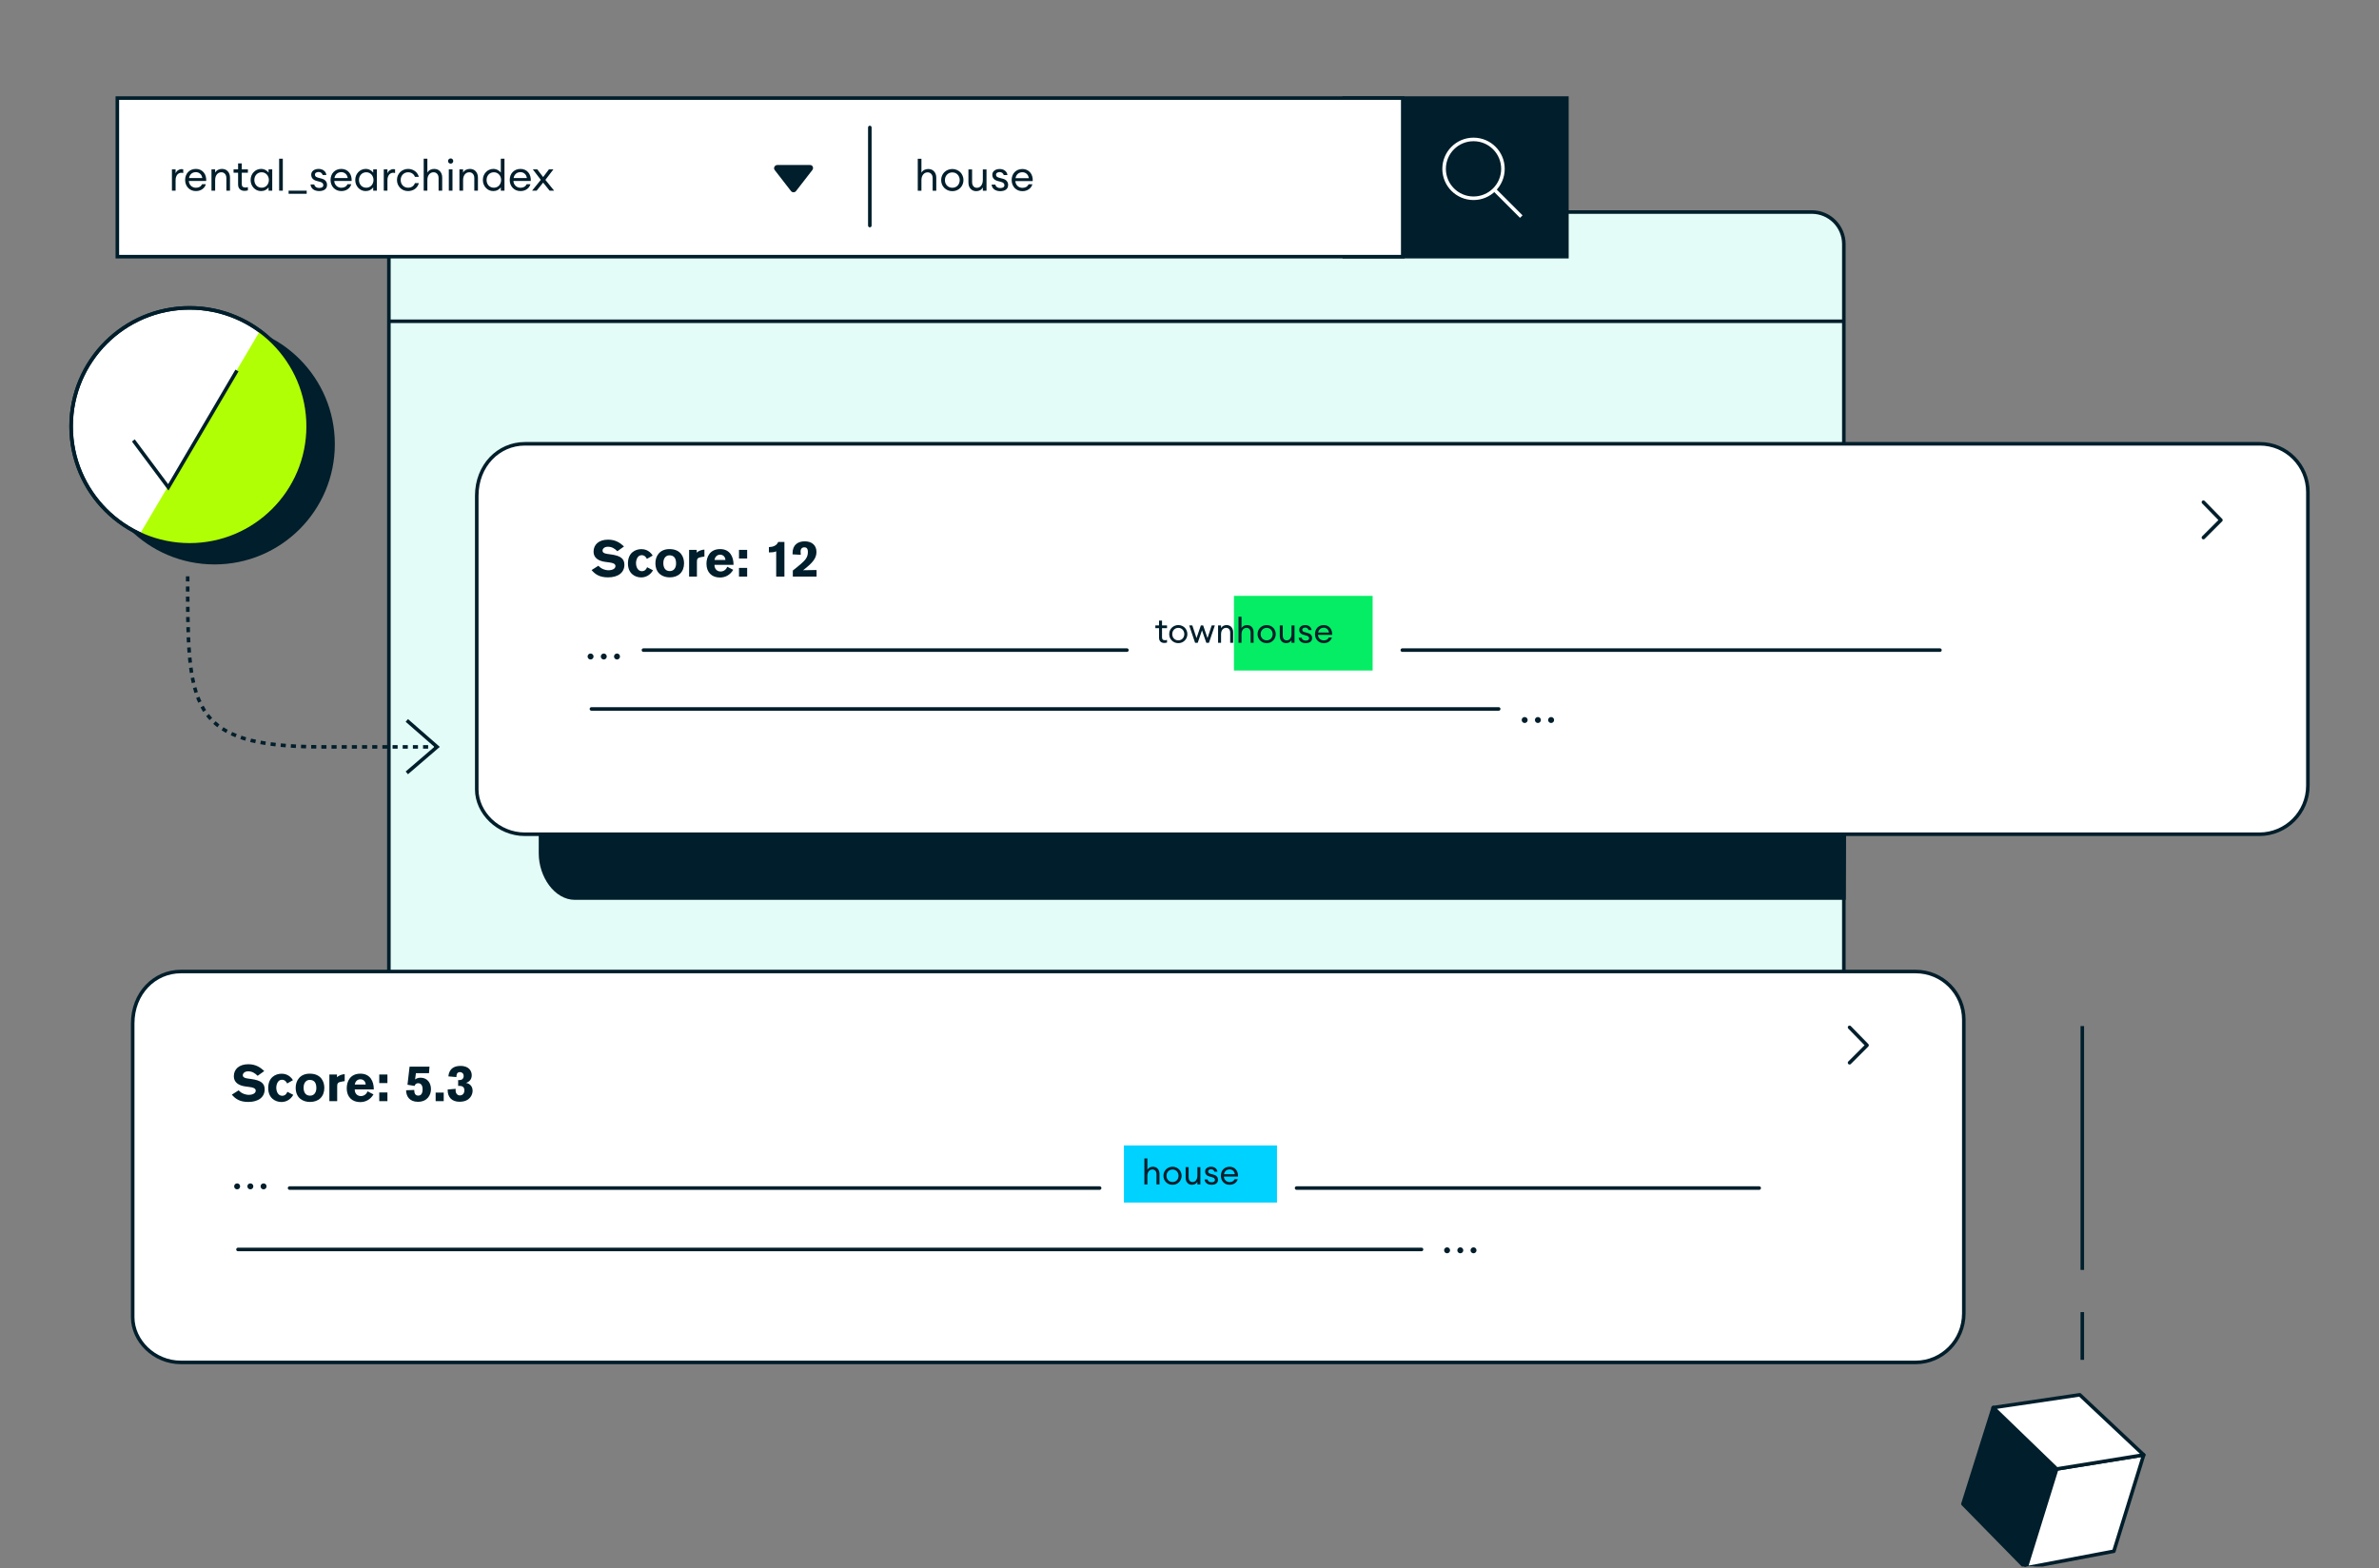 <svg width="669" height="441" viewBox="0 0 669 441" fill="none" xmlns="http://www.w3.org/2000/svg">
<rect x="0" y="0" width="669" height="441" fill="#808080" stroke="none"/>
<g clip-path="url(#clip0)">
<path d="M518.508 68.587V327.067C518.509 328.247 518.277 329.415 517.824 330.505C517.372 331.595 516.708 332.584 515.872 333.416C515.035 334.248 514.042 334.906 512.95 335.353C511.857 335.799 510.688 336.025 509.508 336.017H118.308C115.938 336.004 113.669 335.056 111.994 333.381C110.318 331.705 109.371 329.436 109.358 327.067V68.587C109.371 66.217 110.318 63.948 111.994 62.273C113.669 60.597 115.938 59.65 118.308 59.637H509.558C511.927 59.65 514.196 60.597 515.872 62.273C517.547 63.948 518.495 66.217 518.508 68.587Z" fill="#E3FCF7" stroke="#001E2B" stroke-miterlimit="10"/>
<path d="M518.749 90.357H109.229" stroke="#001E2B" stroke-miterlimit="10"/>
<path d="M538.697 383.183H50.861C43.308 383.183 37.314 377.068 37.314 370.474V287.869C37.314 279.357 43.428 273.243 50.861 273.243H538.697C546.25 273.243 552.245 279.357 552.245 286.79V369.395C552.245 377.068 546.13 383.183 538.697 383.183Z" fill="white" stroke="#001E2B" stroke-miterlimit="10"/>
<path d="M359.1 322.159H316.059V338.224H359.1V322.159Z" fill="#00D2FF"/>
<path d="M321.813 333.13V325.807H322.653V329C322.822 328.707 323.044 328.492 323.317 328.355C323.59 328.218 323.887 328.15 324.206 328.15C324.479 328.15 324.73 328.196 324.957 328.287C325.185 328.378 325.377 328.511 325.534 328.687C325.696 328.856 325.823 329.065 325.914 329.312C326.006 329.553 326.051 329.823 326.051 330.122V333.13H325.221V330.249C325.221 329.839 325.114 329.517 324.899 329.283C324.691 329.042 324.414 328.921 324.069 328.921C323.874 328.921 323.688 328.961 323.512 329.039C323.343 329.117 323.193 329.234 323.063 329.39C322.94 329.54 322.839 329.725 322.761 329.947C322.689 330.168 322.653 330.422 322.653 330.708V333.13H321.813ZM329.731 333.228C329.36 333.228 329.018 333.162 328.706 333.032C328.393 332.896 328.123 332.713 327.895 332.485C327.667 332.258 327.488 331.991 327.358 331.685C327.235 331.372 327.173 331.04 327.173 330.689C327.173 330.337 327.235 330.009 327.358 329.703C327.488 329.39 327.667 329.12 327.895 328.892C328.123 328.664 328.393 328.485 328.706 328.355C329.018 328.218 329.36 328.15 329.731 328.15C330.095 328.15 330.434 328.218 330.746 328.355C331.059 328.485 331.329 328.664 331.557 328.892C331.785 329.12 331.96 329.39 332.084 329.703C332.214 330.009 332.279 330.337 332.279 330.689C332.279 331.04 332.214 331.372 332.084 331.685C331.96 331.991 331.785 332.258 331.557 332.485C331.329 332.713 331.059 332.896 330.746 333.032C330.434 333.162 330.095 333.228 329.731 333.228ZM329.731 332.446C329.985 332.446 330.216 332.401 330.424 332.31C330.632 332.219 330.808 332.095 330.951 331.939C331.101 331.776 331.215 331.59 331.293 331.382C331.378 331.167 331.42 330.936 331.42 330.689C331.42 330.448 331.378 330.22 331.293 330.005C331.215 329.79 331.101 329.605 330.951 329.449C330.808 329.286 330.632 329.159 330.424 329.068C330.216 328.977 329.985 328.931 329.731 328.931C329.477 328.931 329.246 328.977 329.038 329.068C328.829 329.159 328.65 329.286 328.501 329.449C328.351 329.605 328.234 329.79 328.149 330.005C328.071 330.22 328.032 330.448 328.032 330.689C328.032 330.936 328.071 331.167 328.149 331.382C328.234 331.59 328.351 331.776 328.501 331.939C328.65 332.095 328.829 332.219 329.038 332.31C329.246 332.401 329.477 332.446 329.731 332.446ZM335.213 333.228C334.946 333.228 334.702 333.182 334.481 333.091C334.259 332.993 334.071 332.86 333.914 332.69C333.758 332.521 333.634 332.316 333.543 332.075C333.459 331.828 333.416 331.551 333.416 331.245V328.248H334.256V331.118C334.256 331.529 334.354 331.854 334.549 332.095C334.751 332.336 335.021 332.456 335.36 332.456C335.548 332.456 335.724 332.417 335.887 332.339C336.056 332.254 336.199 332.137 336.316 331.987C336.44 331.831 336.538 331.642 336.609 331.421C336.681 331.2 336.717 330.949 336.717 330.669V328.248H337.556V333.13H336.717V332.378C336.554 332.664 336.339 332.879 336.072 333.022C335.812 333.159 335.525 333.228 335.213 333.228ZM340.711 333.228C340.451 333.228 340.204 333.195 339.969 333.13C339.735 333.065 339.53 332.97 339.354 332.847C339.178 332.717 339.035 332.557 338.924 332.368C338.814 332.179 338.749 331.961 338.729 331.714H339.588C339.614 331.864 339.663 331.991 339.735 332.095C339.813 332.193 339.904 332.274 340.008 332.339C340.112 332.404 340.223 332.45 340.34 332.476C340.464 332.502 340.591 332.515 340.721 332.515C340.988 332.515 341.209 332.463 341.385 332.359C341.567 332.248 341.658 332.085 341.658 331.87C341.658 331.675 341.597 331.516 341.473 331.392C341.349 331.268 341.141 331.167 340.848 331.089L340.145 330.904C339.722 330.793 339.406 330.614 339.198 330.367C338.99 330.119 338.885 329.82 338.885 329.468C338.885 329.266 338.928 329.084 339.012 328.921C339.097 328.759 339.214 328.622 339.364 328.511C339.514 328.394 339.689 328.306 339.891 328.248C340.099 328.183 340.327 328.15 340.575 328.15C340.835 328.15 341.069 328.186 341.278 328.257C341.486 328.329 341.665 328.43 341.815 328.56C341.971 328.684 342.095 328.83 342.186 329C342.277 329.169 342.332 329.351 342.352 329.546H341.512C341.447 329.332 341.33 329.162 341.16 329.039C340.998 328.915 340.802 328.853 340.575 328.853C340.34 328.853 340.142 328.908 339.979 329.019C339.816 329.123 339.735 329.27 339.735 329.459C339.735 329.641 339.793 329.787 339.911 329.898C340.028 330.002 340.217 330.09 340.477 330.162L341.258 330.367C341.668 330.471 341.977 330.646 342.186 330.894C342.401 331.135 342.508 331.441 342.508 331.812C342.508 332.053 342.462 332.264 342.371 332.446C342.28 332.622 342.153 332.769 341.99 332.886C341.828 333.003 341.636 333.088 341.414 333.14C341.2 333.198 340.965 333.228 340.711 333.228ZM345.777 333.228C345.419 333.228 345.09 333.166 344.791 333.042C344.491 332.912 344.231 332.733 344.01 332.505C343.795 332.277 343.626 332.01 343.502 331.704C343.378 331.392 343.316 331.053 343.316 330.689C343.316 330.331 343.372 329.999 343.482 329.693C343.6 329.38 343.766 329.11 343.98 328.882C344.195 328.655 344.456 328.476 344.762 328.345C345.067 328.215 345.412 328.15 345.797 328.15C346.181 328.15 346.522 328.225 346.822 328.375C347.128 328.518 347.382 328.716 347.583 328.97C347.792 329.218 347.941 329.511 348.033 329.849C348.13 330.181 348.166 330.536 348.14 330.913H344.166C344.172 331.135 344.218 331.34 344.303 331.529C344.394 331.717 344.511 331.883 344.654 332.027C344.797 332.163 344.967 332.271 345.162 332.349C345.357 332.427 345.565 332.466 345.787 332.466C346.093 332.466 346.366 332.404 346.607 332.28C346.854 332.15 347.053 331.939 347.203 331.646H348.062C348.003 331.861 347.909 332.066 347.779 332.261C347.649 332.45 347.486 332.616 347.29 332.759C347.102 332.902 346.88 333.016 346.627 333.101C346.373 333.185 346.089 333.228 345.777 333.228ZM345.767 328.892C345.591 328.892 345.419 328.918 345.25 328.97C345.081 329.022 344.924 329.104 344.781 329.214C344.644 329.325 344.524 329.465 344.42 329.634C344.316 329.804 344.244 330.009 344.205 330.249H347.251C347.173 329.794 346.998 329.455 346.724 329.234C346.451 329.006 346.132 328.892 345.767 328.892Z" fill="#001E2B"/>
<path d="M81.432 334.148H309.225" stroke="#001E2B" stroke-miterlimit="10" stroke-linecap="round" stroke-linejoin="round"/>
<path d="M364.614 334.148H494.695" stroke="#001E2B" stroke-miterlimit="10" stroke-linecap="round" stroke-linejoin="round"/>
<path d="M66.926 351.412H399.743" stroke="#001E2B" stroke-miterlimit="10" stroke-linecap="round" stroke-linejoin="round"/>
<path d="M66.686 334.508C67.15 334.508 67.525 334.132 67.525 333.668C67.525 333.205 67.15 332.829 66.686 332.829C66.223 332.829 65.847 333.205 65.847 333.668C65.847 334.132 66.223 334.508 66.686 334.508Z" fill="#001E2B"/>
<path d="M70.403 334.507C70.866 334.507 71.242 334.132 71.242 333.668C71.242 333.205 70.866 332.829 70.403 332.829C69.939 332.829 69.563 333.205 69.563 333.668C69.563 334.132 69.939 334.507 70.403 334.507Z" fill="#001E2B"/>
<path d="M74.116 334.507C74.58 334.507 74.956 334.132 74.956 333.668C74.956 333.205 74.58 332.829 74.116 332.829C73.653 332.829 73.277 333.205 73.277 333.668C73.277 334.132 73.653 334.507 74.116 334.507Z" fill="#001E2B"/>
<path d="M406.937 352.491C407.401 352.491 407.776 352.115 407.776 351.652C407.776 351.188 407.401 350.812 406.937 350.812C406.474 350.812 406.098 351.188 406.098 351.652C406.098 352.115 406.474 352.491 406.937 352.491Z" fill="#001E2B"/>
<path d="M410.654 352.491C411.117 352.491 411.493 352.115 411.493 351.652C411.493 351.188 411.117 350.812 410.654 350.812C410.19 350.812 409.814 351.188 409.814 351.652C409.814 352.115 410.19 352.491 410.654 352.491Z" fill="#001E2B"/>
<path d="M414.369 352.491C414.833 352.491 415.209 352.115 415.209 351.652C415.209 351.188 414.833 350.812 414.369 350.812C413.906 350.812 413.53 351.188 413.53 351.652C413.53 352.115 413.906 352.491 414.369 352.491Z" fill="#001E2B"/>
<path d="M60.328 158.246C78.735 158.246 93.658 143.324 93.658 124.916C93.658 106.509 78.735 91.587 60.328 91.587C41.92 91.587 26.998 106.509 26.998 124.916C26.998 143.324 41.92 158.246 60.328 158.246Z" fill="#001E2B" stroke="#001E2B" stroke-miterlimit="10"/>
<path d="M53.328 153.246C71.735 153.246 86.658 138.324 86.658 119.916C86.658 101.509 71.735 86.587 53.328 86.587C34.92 86.587 19.998 101.509 19.998 119.916C19.998 138.324 34.92 153.246 53.328 153.246Z" fill="white" stroke="#001E2B" stroke-miterlimit="10"/>
<path d="M73.108 93.061L39.299 150.249C44.095 152.887 47.092 153.006 53.087 153.006C71.43 153.006 86.416 138.14 86.416 119.677C86.296 108.287 81.86 99.056 73.108 93.061Z" fill="#B1FF05"/>
<path d="M37.5 123.873L47.331 137.061L66.634 104.211" stroke="#001E2B" stroke-miterlimit="10"/>
<path d="M53.328 153.246C71.735 153.246 86.658 138.324 86.658 119.916C86.658 101.509 71.735 86.587 53.328 86.587C34.92 86.587 19.998 101.509 19.998 119.916C19.998 138.324 34.92 153.246 53.328 153.246Z" stroke="#001E2B" stroke-miterlimit="10"/>
<path d="M518.546 252.587H161.668C156.336 252.587 151.998 246.462 151.998 239.978V157.237C151.998 148.711 156.336 142.587 161.668 142.587H509.328C514.66 142.587 518.998 148.711 518.998 156.157L518.546 252.587Z" fill="#001E2B" stroke="#001E2B" stroke-miterlimit="10"/>
<path d="M635.332 234.638H147.616C140.063 234.638 134.069 228.524 134.069 222.05V139.445C134.069 130.933 140.183 124.818 147.616 124.818H635.452C643.005 124.818 649 130.933 649 138.366V220.971C649 228.524 642.885 234.638 635.332 234.638Z" fill="white" stroke="#001E2B" stroke-miterlimit="10"/>
<path d="M619.625 151.194L624.541 146.279L619.625 141.243" stroke="#001E2B" stroke-miterlimit="10" stroke-linecap="round" stroke-linejoin="round"/>
<path d="M180.942 182.845H316.898" stroke="#001E2B" stroke-miterlimit="10" stroke-linecap="round" stroke-linejoin="round"/>
<path d="M394.345 182.845H545.528" stroke="#001E2B" stroke-miterlimit="10" stroke-linecap="round" stroke-linejoin="round"/>
<path d="M166.315 199.39H421.443" stroke="#001E2B" stroke-miterlimit="10" stroke-linecap="round" stroke-linejoin="round"/>
<path d="M166.076 185.483C166.539 185.483 166.915 185.107 166.915 184.644C166.915 184.18 166.539 183.804 166.076 183.804C165.612 183.804 165.237 184.18 165.237 184.644C165.237 185.107 165.612 185.483 166.076 185.483Z" fill="#001E2B"/>
<path d="M169.791 185.483C170.254 185.483 170.63 185.107 170.63 184.644C170.63 184.18 170.254 183.804 169.791 183.804C169.327 183.804 168.951 184.18 168.951 184.644C168.951 185.107 169.327 185.483 169.791 185.483Z" fill="#001E2B"/>
<path d="M173.506 185.483C173.97 185.483 174.345 185.107 174.345 184.644C174.345 184.18 173.97 183.804 173.506 183.804C173.043 183.804 172.667 184.18 172.667 184.644C172.667 185.107 173.043 185.483 173.506 185.483Z" fill="#001E2B"/>
<path d="M428.755 203.347C429.219 203.347 429.594 202.971 429.594 202.507C429.594 202.044 429.219 201.668 428.755 201.668C428.292 201.668 427.916 202.044 427.916 202.507C427.916 202.971 428.292 203.347 428.755 203.347Z" fill="#001E2B"/>
<path d="M432.471 203.347C432.935 203.347 433.311 202.971 433.311 202.508C433.311 202.044 432.935 201.668 432.471 201.668C432.008 201.668 431.632 202.044 431.632 202.508C431.632 202.971 432.008 203.347 432.471 203.347Z" fill="#001E2B"/>
<path d="M436.189 203.347C436.652 203.347 437.028 202.971 437.028 202.508C437.028 202.044 436.652 201.668 436.189 201.668C435.725 201.668 435.35 202.044 435.35 202.508C435.35 202.971 435.725 203.347 436.189 203.347Z" fill="#001E2B"/>
<path d="M175.472 153.701C174.482 152.753 173.147 151.777 171.007 151.777C168.395 151.777 166.916 153.17 166.916 155.165C166.916 156.945 168.366 157.778 170.146 158.022L171.309 158.18C172.213 158.295 173.075 158.496 173.075 159.214C173.075 160.061 171.955 160.391 171.208 160.391C170.117 160.391 168.955 159.931 168.28 159.113L166.356 160.333C167.39 161.539 168.61 162.386 170.979 162.386C173.879 162.386 175.587 160.994 175.587 158.855C175.587 157.118 174.496 156.314 171.855 155.94L170.735 155.782C169.873 155.653 169.443 155.395 169.443 154.849C169.443 154.376 169.916 153.773 170.95 153.773C172.041 153.773 172.874 154.275 173.606 155.036L175.472 153.701ZM181.968 159.53C181.81 160.003 181.38 160.649 180.518 160.649C179.298 160.649 178.853 159.343 178.853 158.395C178.853 157.491 179.269 156.141 180.446 156.141C181.308 156.141 181.71 156.773 181.911 157.189L183.547 156.256C182.499 154.591 181.021 154.447 180.346 154.447C178.652 154.447 176.585 155.467 176.585 158.467C176.585 161.281 178.551 162.401 180.303 162.401C181.451 162.401 182.787 161.87 183.634 160.391L181.968 159.53ZM192.363 158.41C192.363 156.615 191.401 154.433 188.257 154.433C185.458 154.433 184.309 156.472 184.309 158.367C184.309 161.324 186.377 162.386 188.329 162.386C190.841 162.386 192.363 160.836 192.363 158.41ZM190.124 158.481C190.124 159.601 189.578 160.621 188.358 160.621C187.066 160.621 186.534 159.63 186.534 158.381C186.534 156.816 187.41 156.184 188.243 156.184C189.449 156.184 190.124 156.888 190.124 158.481ZM193.784 154.663V162.157H195.981V157.936C195.981 157.132 196.196 156.831 197.359 156.644L198.091 156.529V154.577C197.819 154.591 197.402 154.634 196.799 154.878C196.311 155.079 196.11 155.28 195.924 155.438V154.663H193.784ZM206.275 158.869V158.769C206.275 156.687 205.327 154.433 202.513 154.433C199.584 154.433 198.666 156.673 198.666 158.553C198.666 160.98 200.173 162.43 202.456 162.43C204.006 162.43 205.341 161.683 206.188 160.262L204.523 159.4C204.293 160.018 203.676 160.735 202.628 160.735C201.609 160.735 200.92 159.96 200.92 158.955V158.869H206.275ZM200.92 157.491C201.02 156.888 201.451 156.012 202.499 156.012C203.403 156.012 203.963 156.658 203.992 157.491H200.92ZM210.108 157.075V154.663H207.811V157.075H210.108ZM210.108 162.157V159.716H207.811V162.157H210.108ZM216.223 155.366C217.616 155.337 217.745 155.28 218.276 155.05V162.157H220.588V152.423H218.836C218.65 152.811 218.463 153.184 217.831 153.514C217.3 153.787 216.812 153.83 216.223 153.873V155.366ZM225.189 156.041C225.161 155.739 225.132 155.366 225.132 155.122C225.132 154.103 225.807 153.931 226.194 153.931C227.185 153.931 227.185 154.878 227.185 155.266C227.185 156.802 226.352 157.62 225.204 158.625C224.199 159.486 223.696 159.874 222.95 160.463V162.157H229.626V160.319C229.224 160.319 225.835 160.377 225.835 160.377C228.678 158.209 229.597 156.917 229.597 155.223C229.597 153.342 228.29 152.251 226.295 152.251C224.357 152.251 222.878 153.27 222.878 155.567V155.912L225.189 156.041Z" fill="#001E2B"/>
<path d="M385.998 167.587H346.998V188.587H385.998V167.587Z" fill="#05ED64"/>
<path d="M327.427 180.833C327.213 180.833 327.014 180.804 326.832 180.745C326.65 180.68 326.49 180.589 326.353 180.472C326.223 180.348 326.119 180.192 326.041 180.003C325.969 179.814 325.934 179.593 325.934 179.339V176.673H324.899V175.902H325.934V174.545H326.773V175.902H328.179V176.673H326.773V179.232C326.773 179.544 326.842 179.762 326.978 179.886C327.115 180.003 327.317 180.062 327.584 180.062C327.688 180.062 327.792 180.055 327.896 180.042C328.007 180.023 328.101 179.997 328.179 179.964V180.716C328.075 180.748 327.961 180.774 327.838 180.794C327.714 180.82 327.577 180.833 327.427 180.833ZM331.353 180.882C330.982 180.882 330.64 180.817 330.328 180.687C330.015 180.55 329.745 180.368 329.517 180.14C329.289 179.912 329.11 179.645 328.98 179.339C328.857 179.027 328.795 178.695 328.795 178.343C328.795 177.992 328.857 177.663 328.98 177.357C329.11 177.044 329.289 176.774 329.517 176.546C329.745 176.319 330.015 176.14 330.328 176.009C330.64 175.873 330.982 175.804 331.353 175.804C331.718 175.804 332.056 175.873 332.368 176.009C332.681 176.14 332.951 176.319 333.179 176.546C333.407 176.774 333.582 177.044 333.706 177.357C333.836 177.663 333.901 177.992 333.901 178.343C333.901 178.695 333.836 179.027 333.706 179.339C333.582 179.645 333.407 179.912 333.179 180.14C332.951 180.368 332.681 180.55 332.368 180.687C332.056 180.817 331.718 180.882 331.353 180.882ZM331.353 180.101C331.607 180.101 331.838 180.055 332.046 179.964C332.255 179.873 332.43 179.749 332.574 179.593C332.723 179.43 332.837 179.245 332.915 179.036C333 178.822 333.042 178.59 333.042 178.343C333.042 178.102 333 177.874 332.915 177.66C332.837 177.445 332.723 177.259 332.574 177.103C332.43 176.94 332.255 176.813 332.046 176.722C331.838 176.631 331.607 176.586 331.353 176.586C331.099 176.586 330.868 176.631 330.66 176.722C330.451 176.813 330.272 176.94 330.123 177.103C329.973 177.259 329.856 177.445 329.771 177.66C329.693 177.874 329.654 178.102 329.654 178.343C329.654 178.59 329.693 178.822 329.771 179.036C329.856 179.245 329.973 179.43 330.123 179.593C330.272 179.749 330.451 179.873 330.66 179.964C330.868 180.055 331.099 180.101 331.353 180.101ZM338.017 177.279L336.816 180.784H336.074L334.414 175.902H335.293L336.474 179.466L337.695 175.902H338.339L339.56 179.466L340.741 175.902H341.63L339.97 180.784H339.228L338.017 177.279ZM342.535 175.902H343.375V176.654C343.544 176.361 343.765 176.146 344.039 176.009C344.312 175.873 344.608 175.804 344.927 175.804C345.201 175.804 345.451 175.85 345.679 175.941C345.907 176.032 346.099 176.166 346.255 176.341C346.418 176.511 346.545 176.719 346.636 176.966C346.727 177.207 346.773 177.477 346.773 177.777V180.784H345.943V177.904C345.943 177.494 345.835 177.171 345.62 176.937C345.412 176.696 345.135 176.576 344.79 176.576C344.595 176.576 344.41 176.615 344.234 176.693C344.065 176.771 343.915 176.888 343.785 177.044C343.661 177.194 343.56 177.38 343.482 177.601C343.41 177.822 343.375 178.076 343.375 178.363V180.784H342.535V175.902ZM348.285 180.784V173.461H349.125V176.654C349.294 176.361 349.515 176.146 349.789 176.009C350.062 175.873 350.358 175.804 350.677 175.804C350.95 175.804 351.201 175.85 351.429 175.941C351.657 176.032 351.849 176.166 352.005 176.341C352.168 176.511 352.295 176.719 352.386 176.966C352.477 177.207 352.523 177.477 352.523 177.777V180.784H351.693V177.904C351.693 177.494 351.585 177.171 351.37 176.937C351.162 176.696 350.885 176.576 350.54 176.576C350.345 176.576 350.16 176.615 349.984 176.693C349.815 176.771 349.665 176.888 349.535 177.044C349.411 177.194 349.31 177.38 349.232 177.601C349.16 177.822 349.125 178.076 349.125 178.363V180.784H348.285ZM356.202 180.882C355.831 180.882 355.49 180.817 355.177 180.687C354.865 180.55 354.594 180.368 354.367 180.14C354.139 179.912 353.96 179.645 353.83 179.339C353.706 179.027 353.644 178.695 353.644 178.343C353.644 177.992 353.706 177.663 353.83 177.357C353.96 177.044 354.139 176.774 354.367 176.546C354.594 176.319 354.865 176.14 355.177 176.009C355.49 175.873 355.831 175.804 356.202 175.804C356.567 175.804 356.905 175.873 357.218 176.009C357.53 176.14 357.8 176.319 358.028 176.546C358.256 176.774 358.432 177.044 358.556 177.357C358.686 177.663 358.751 177.992 358.751 178.343C358.751 178.695 358.686 179.027 358.556 179.339C358.432 179.645 358.256 179.912 358.028 180.14C357.8 180.368 357.53 180.55 357.218 180.687C356.905 180.817 356.567 180.882 356.202 180.882ZM356.202 180.101C356.456 180.101 356.687 180.055 356.896 179.964C357.104 179.873 357.28 179.749 357.423 179.593C357.573 179.43 357.687 179.245 357.765 179.036C357.849 178.822 357.892 178.59 357.892 178.343C357.892 178.102 357.849 177.874 357.765 177.66C357.687 177.445 357.573 177.259 357.423 177.103C357.28 176.94 357.104 176.813 356.896 176.722C356.687 176.631 356.456 176.586 356.202 176.586C355.948 176.586 355.717 176.631 355.509 176.722C355.301 176.813 355.122 176.94 354.972 177.103C354.822 177.259 354.705 177.445 354.621 177.66C354.542 177.874 354.503 178.102 354.503 178.343C354.503 178.59 354.542 178.822 354.621 179.036C354.705 179.245 354.822 179.43 354.972 179.593C355.122 179.749 355.301 179.873 355.509 179.964C355.717 180.055 355.948 180.101 356.202 180.101ZM361.684 180.882C361.418 180.882 361.173 180.836 360.952 180.745C360.731 180.647 360.542 180.514 360.386 180.345C360.23 180.176 360.106 179.97 360.015 179.73C359.93 179.482 359.888 179.206 359.888 178.9V175.902H360.728V178.773C360.728 179.183 360.825 179.508 361.021 179.749C361.222 179.99 361.492 180.11 361.831 180.11C362.02 180.11 362.195 180.071 362.358 179.993C362.527 179.909 362.671 179.791 362.788 179.642C362.912 179.486 363.009 179.297 363.081 179.075C363.152 178.854 363.188 178.603 363.188 178.324V175.902H364.028V180.784H363.188V180.032C363.025 180.319 362.811 180.534 362.544 180.677C362.283 180.813 361.997 180.882 361.684 180.882ZM367.183 180.882C366.922 180.882 366.675 180.849 366.441 180.784C366.206 180.719 366.001 180.625 365.826 180.501C365.65 180.371 365.507 180.211 365.396 180.023C365.285 179.834 365.22 179.616 365.201 179.368H366.06C366.086 179.518 366.135 179.645 366.206 179.749C366.284 179.847 366.376 179.928 366.48 179.993C366.584 180.058 366.695 180.104 366.812 180.13C366.935 180.156 367.062 180.169 367.193 180.169C367.459 180.169 367.681 180.117 367.857 180.013C368.039 179.902 368.13 179.739 368.13 179.525C368.13 179.329 368.068 179.17 367.944 179.046C367.821 178.922 367.612 178.822 367.319 178.743L366.616 178.558C366.193 178.447 365.878 178.268 365.669 178.021C365.461 177.774 365.357 177.474 365.357 177.123C365.357 176.921 365.399 176.739 365.484 176.576C365.568 176.413 365.686 176.276 365.835 176.166C365.985 176.048 366.161 175.961 366.363 175.902C366.571 175.837 366.799 175.804 367.046 175.804C367.306 175.804 367.541 175.84 367.749 175.912C367.957 175.983 368.136 176.084 368.286 176.214C368.442 176.338 368.566 176.485 368.657 176.654C368.748 176.823 368.804 177.005 368.823 177.201H367.983C367.918 176.986 367.801 176.817 367.632 176.693C367.469 176.569 367.274 176.507 367.046 176.507C366.812 176.507 366.613 176.563 366.45 176.673C366.288 176.778 366.206 176.924 366.206 177.113C366.206 177.295 366.265 177.442 366.382 177.552C366.499 177.656 366.688 177.744 366.948 177.816L367.73 178.021C368.14 178.125 368.449 178.301 368.657 178.548C368.872 178.789 368.979 179.095 368.979 179.466C368.979 179.707 368.934 179.918 368.843 180.101C368.752 180.276 368.625 180.423 368.462 180.54C368.299 180.657 368.107 180.742 367.886 180.794C367.671 180.853 367.437 180.882 367.183 180.882ZM372.248 180.882C371.89 180.882 371.562 180.82 371.262 180.696C370.963 180.566 370.702 180.387 370.481 180.159C370.266 179.931 370.097 179.665 369.973 179.359C369.85 179.046 369.788 178.708 369.788 178.343C369.788 177.985 369.843 177.653 369.954 177.347C370.071 177.035 370.237 176.765 370.452 176.537C370.667 176.309 370.927 176.13 371.233 176C371.539 175.869 371.884 175.804 372.268 175.804C372.652 175.804 372.994 175.879 373.293 176.029C373.599 176.172 373.853 176.371 374.055 176.625C374.263 176.872 374.413 177.165 374.504 177.503C374.602 177.835 374.637 178.19 374.611 178.568H370.637C370.644 178.789 370.689 178.994 370.774 179.183C370.865 179.372 370.982 179.538 371.126 179.681C371.269 179.818 371.438 179.925 371.633 180.003C371.829 180.081 372.037 180.12 372.258 180.12C372.564 180.12 372.838 180.058 373.078 179.935C373.326 179.804 373.524 179.593 373.674 179.3H374.533C374.475 179.515 374.38 179.72 374.25 179.915C374.12 180.104 373.957 180.27 373.762 180.413C373.573 180.556 373.352 180.67 373.098 180.755C372.844 180.84 372.561 180.882 372.248 180.882ZM372.239 176.546C372.063 176.546 371.89 176.573 371.721 176.625C371.552 176.677 371.396 176.758 371.252 176.869C371.116 176.979 370.995 177.119 370.891 177.289C370.787 177.458 370.715 177.663 370.676 177.904H373.723C373.645 177.448 373.469 177.11 373.196 176.888C372.922 176.66 372.603 176.546 372.239 176.546Z" fill="#001E2B"/>
<path d="M74.312 301.24C73.322 300.293 71.986 299.317 69.847 299.317C67.234 299.317 65.756 300.709 65.756 302.705C65.756 304.485 67.206 305.318 68.986 305.562L70.149 305.72C71.053 305.834 71.915 306.035 71.915 306.753C71.915 307.6 70.795 307.93 70.048 307.93C68.957 307.93 67.794 307.471 67.12 306.653L65.196 307.873C66.23 309.079 67.45 309.926 69.819 309.926C72.719 309.926 74.427 308.533 74.427 306.394C74.427 304.657 73.336 303.853 70.694 303.48L69.575 303.322C68.713 303.193 68.282 302.934 68.282 302.389C68.282 301.915 68.756 301.312 69.79 301.312C70.881 301.312 71.714 301.815 72.446 302.576L74.312 301.24ZM80.808 307.069C80.65 307.543 80.219 308.189 79.358 308.189C78.138 308.189 77.693 306.882 77.693 305.935C77.693 305.03 78.109 303.681 79.286 303.681C80.148 303.681 80.55 304.313 80.751 304.729L82.387 303.796C81.339 302.13 79.861 301.987 79.186 301.987C77.492 301.987 75.424 303.006 75.424 306.007C75.424 308.821 77.391 309.94 79.143 309.94C80.291 309.94 81.626 309.409 82.473 307.93L80.808 307.069ZM91.203 305.949C91.203 304.155 90.241 301.973 87.097 301.973C84.298 301.973 83.149 304.011 83.149 305.906C83.149 308.864 85.216 309.926 87.169 309.926C89.681 309.926 91.203 308.376 91.203 305.949ZM88.963 306.021C88.963 307.141 88.418 308.16 87.198 308.16C85.906 308.16 85.374 307.17 85.374 305.921C85.374 304.356 86.25 303.724 87.083 303.724C88.289 303.724 88.963 304.427 88.963 306.021ZM92.624 302.202V309.696H94.821V305.476C94.821 304.672 95.036 304.37 96.199 304.183L96.931 304.069V302.116C96.659 302.13 96.242 302.174 95.639 302.418C95.151 302.619 94.95 302.82 94.763 302.977V302.202H92.624ZM105.114 306.409V306.308C105.114 304.227 104.167 301.973 101.353 301.973C98.424 301.973 97.505 304.212 97.505 306.093C97.505 308.519 99.013 309.969 101.296 309.969C102.846 309.969 104.181 309.223 105.028 307.801L103.363 306.94C103.133 307.557 102.516 308.275 101.468 308.275C100.449 308.275 99.76 307.5 99.76 306.495V306.409H105.114ZM99.76 305.03C99.86 304.427 100.291 303.552 101.339 303.552C102.243 303.552 102.803 304.198 102.832 305.03H99.76ZM108.948 304.614V302.202H106.651V304.614H108.948ZM108.948 309.696V307.256H106.651V309.696H108.948ZM114.589 305.088L116.585 305.418C116.686 305.131 116.887 304.657 117.604 304.657C118.265 304.657 118.839 305.145 118.839 306.337C118.839 306.868 118.767 308.146 117.633 308.146C116.786 308.146 116.485 307.514 116.485 306.552L114.202 306.638C114.202 308.304 115.149 309.883 117.533 309.883C120.131 309.883 121.193 308.017 121.193 306.323C121.193 304.557 120.145 303.107 118.265 303.107C117.389 303.107 116.944 303.451 116.729 303.609L116.958 301.829H120.634L120.777 299.991H115.178L114.589 305.088ZM124.776 309.696V307.299H122.507V309.696H124.776ZM128.35 302.934C128.35 302.518 128.35 301.527 129.341 301.527C129.815 301.527 130.389 301.843 130.389 302.633C130.389 302.733 130.389 303.781 129.169 303.781C129.054 303.781 128.839 303.767 128.839 303.767V305.418C128.839 305.418 129.04 305.404 129.154 305.404C129.757 305.404 130.59 305.547 130.59 306.653C130.59 307.557 130.073 308.088 129.312 308.088C128.652 308.088 128.121 307.557 128.121 306.653C128.121 306.509 128.135 306.236 128.135 306.236L125.895 306.423V306.638C125.895 308.576 127.058 309.869 129.212 309.869C132.298 309.869 132.901 307.715 132.901 306.796C132.901 305.676 132.27 304.786 131.049 304.571C131.954 304.255 132.657 303.624 132.657 302.403C132.657 301.47 132.112 299.79 129.485 299.79C127.92 299.79 126.312 300.393 126.082 302.733L128.35 302.934Z" fill="#001E2B"/>
<path d="M585.565 288.587V357.164" stroke="#001E2B" stroke-miterlimit="10"/>
<path d="M585.565 369.033V382.461" stroke="#001E2B" stroke-miterlimit="10"/>
<path d="M440.628 27.587H378.045V72.186H440.628V27.587Z" fill="#001E2B" stroke="#001E2B" stroke-miterlimit="10"/>
<path d="M394.469 27.587H32.998V72.186H394.469V27.587Z" fill="white" stroke="#001E2B" stroke-miterlimit="10"/>
<path d="M48.349 47.627H49.38V48.79C49.436 48.598 49.524 48.426 49.644 48.274C49.764 48.122 49.9 47.994 50.052 47.891C50.204 47.786 50.364 47.707 50.531 47.651C50.707 47.595 50.883 47.567 51.059 47.567C51.219 47.567 51.375 47.583 51.526 47.615V48.682C51.431 48.642 51.339 48.618 51.251 48.61C51.163 48.594 51.067 48.586 50.963 48.586C50.771 48.586 50.579 48.63 50.388 48.718C50.204 48.798 50.036 48.922 49.884 49.089C49.74 49.257 49.62 49.473 49.524 49.737C49.428 49.993 49.38 50.296 49.38 50.648V53.621H48.349V47.627ZM55.083 53.741C54.643 53.741 54.24 53.665 53.872 53.513C53.504 53.354 53.185 53.134 52.913 52.854C52.649 52.574 52.441 52.247 52.289 51.871C52.138 51.487 52.062 51.072 52.062 50.624C52.062 50.184 52.13 49.777 52.265 49.401C52.409 49.017 52.613 48.686 52.877 48.406C53.141 48.126 53.46 47.906 53.836 47.747C54.212 47.587 54.635 47.507 55.107 47.507C55.578 47.507 55.998 47.599 56.366 47.782C56.741 47.958 57.053 48.202 57.301 48.514C57.557 48.818 57.74 49.177 57.852 49.593C57.972 50.001 58.016 50.436 57.984 50.9H53.105C53.113 51.172 53.169 51.423 53.273 51.655C53.384 51.887 53.528 52.091 53.704 52.267C53.88 52.434 54.088 52.566 54.328 52.662C54.567 52.758 54.823 52.806 55.095 52.806C55.471 52.806 55.806 52.73 56.102 52.578C56.406 52.418 56.65 52.159 56.833 51.799H57.888C57.816 52.063 57.701 52.315 57.541 52.554C57.381 52.786 57.181 52.99 56.941 53.166C56.709 53.342 56.438 53.481 56.126 53.585C55.814 53.689 55.467 53.741 55.083 53.741ZM55.071 48.418C54.855 48.418 54.643 48.45 54.435 48.514C54.228 48.578 54.036 48.678 53.86 48.814C53.692 48.95 53.544 49.121 53.416 49.329C53.288 49.537 53.201 49.789 53.153 50.084H56.893C56.797 49.525 56.582 49.109 56.246 48.838C55.91 48.558 55.519 48.418 55.071 48.418ZM59.472 47.627H60.503V48.55C60.711 48.19 60.983 47.926 61.319 47.759C61.654 47.591 62.018 47.507 62.41 47.507C62.745 47.507 63.053 47.563 63.333 47.675C63.612 47.786 63.848 47.95 64.04 48.166C64.24 48.374 64.396 48.63 64.508 48.934C64.62 49.229 64.675 49.561 64.675 49.929V53.621H63.657V50.084C63.657 49.581 63.525 49.185 63.261 48.898C63.005 48.602 62.665 48.454 62.242 48.454C62.002 48.454 61.774 48.502 61.558 48.598C61.35 48.694 61.167 48.838 61.007 49.029C60.855 49.213 60.731 49.441 60.635 49.713C60.547 49.985 60.503 50.296 60.503 50.648V53.621H59.472V47.627ZM68.788 53.681C68.524 53.681 68.28 53.645 68.057 53.573C67.833 53.493 67.637 53.382 67.469 53.238C67.309 53.086 67.181 52.894 67.085 52.662C66.998 52.43 66.954 52.159 66.954 51.847V48.574H65.683V47.627H66.954V45.96H67.985V47.627H69.711V48.574H67.985V51.715C67.985 52.099 68.069 52.367 68.237 52.518C68.404 52.662 68.652 52.734 68.98 52.734C69.108 52.734 69.236 52.726 69.364 52.71C69.499 52.686 69.615 52.654 69.711 52.614V53.537C69.583 53.577 69.443 53.609 69.291 53.633C69.14 53.665 68.972 53.681 68.788 53.681ZM73.416 53.741C72.993 53.741 72.601 53.661 72.241 53.501C71.889 53.334 71.582 53.11 71.318 52.83C71.054 52.542 70.846 52.211 70.695 51.835C70.551 51.459 70.479 51.056 70.479 50.624C70.479 50.192 70.551 49.789 70.695 49.413C70.846 49.037 71.054 48.71 71.318 48.43C71.582 48.142 71.889 47.918 72.241 47.759C72.601 47.591 72.993 47.507 73.416 47.507C73.872 47.507 74.287 47.611 74.663 47.819C75.039 48.018 75.326 48.262 75.526 48.55V47.627H76.557V53.621H75.526V52.698C75.326 52.986 75.039 53.234 74.663 53.441C74.287 53.641 73.872 53.741 73.416 53.741ZM73.572 52.794C73.876 52.794 74.151 52.738 74.399 52.626C74.647 52.514 74.859 52.362 75.035 52.171C75.219 51.971 75.358 51.739 75.454 51.475C75.558 51.212 75.61 50.928 75.61 50.624C75.61 50.32 75.558 50.036 75.454 49.773C75.358 49.509 75.219 49.281 75.035 49.089C74.859 48.89 74.647 48.734 74.399 48.622C74.151 48.51 73.876 48.454 73.572 48.454C73.268 48.454 72.989 48.51 72.733 48.622C72.485 48.734 72.269 48.89 72.085 49.089C71.909 49.281 71.77 49.509 71.666 49.773C71.57 50.036 71.522 50.32 71.522 50.624C71.522 50.928 71.57 51.212 71.666 51.475C71.77 51.739 71.909 51.971 72.085 52.171C72.269 52.362 72.485 52.514 72.733 52.626C72.989 52.738 73.268 52.794 73.572 52.794ZM78.498 44.629H79.529V53.621H78.498V44.629ZM81.16 53.621H86.244V54.497H81.16V53.621ZM89.76 53.741C89.44 53.741 89.136 53.701 88.849 53.621C88.561 53.541 88.309 53.425 88.094 53.274C87.878 53.114 87.702 52.918 87.566 52.686C87.43 52.454 87.35 52.187 87.326 51.883H88.381C88.413 52.067 88.473 52.223 88.561 52.35C88.657 52.47 88.769 52.57 88.897 52.65C89.025 52.73 89.16 52.786 89.304 52.818C89.456 52.85 89.612 52.866 89.772 52.866C90.1 52.866 90.371 52.802 90.587 52.674C90.811 52.538 90.923 52.339 90.923 52.075C90.923 51.835 90.847 51.639 90.695 51.487C90.543 51.335 90.287 51.212 89.928 51.116L89.065 50.888C88.545 50.752 88.157 50.532 87.902 50.228C87.646 49.925 87.518 49.557 87.518 49.125C87.518 48.878 87.57 48.654 87.674 48.454C87.778 48.254 87.922 48.086 88.105 47.95C88.289 47.806 88.505 47.699 88.753 47.627C89.009 47.547 89.288 47.507 89.592 47.507C89.912 47.507 90.2 47.551 90.455 47.639C90.711 47.727 90.931 47.85 91.115 48.01C91.307 48.162 91.459 48.342 91.57 48.55C91.682 48.758 91.75 48.981 91.774 49.221H90.743C90.663 48.958 90.519 48.75 90.311 48.598C90.112 48.446 89.872 48.37 89.592 48.37C89.304 48.37 89.061 48.438 88.861 48.574C88.661 48.702 88.561 48.882 88.561 49.113C88.561 49.337 88.633 49.517 88.777 49.653C88.921 49.781 89.153 49.889 89.472 49.977L90.431 50.228C90.935 50.356 91.315 50.572 91.57 50.876C91.834 51.172 91.966 51.547 91.966 52.003C91.966 52.298 91.91 52.558 91.798 52.782C91.686 52.998 91.53 53.178 91.331 53.322C91.131 53.465 90.895 53.569 90.623 53.633C90.359 53.705 90.072 53.741 89.76 53.741ZM95.98 53.741C95.54 53.741 95.137 53.665 94.769 53.513C94.401 53.354 94.082 53.134 93.81 52.854C93.546 52.574 93.338 52.247 93.186 51.871C93.035 51.487 92.959 51.072 92.959 50.624C92.959 50.184 93.027 49.777 93.162 49.401C93.306 49.017 93.51 48.686 93.774 48.406C94.038 48.126 94.357 47.906 94.733 47.747C95.109 47.587 95.532 47.507 96.004 47.507C96.475 47.507 96.895 47.599 97.263 47.782C97.638 47.958 97.95 48.202 98.198 48.514C98.454 48.818 98.638 49.177 98.749 49.593C98.869 50.001 98.913 50.436 98.881 50.9H94.002C94.01 51.172 94.066 51.423 94.17 51.655C94.281 51.887 94.425 52.091 94.601 52.267C94.777 52.434 94.985 52.566 95.225 52.662C95.464 52.758 95.72 52.806 95.992 52.806C96.368 52.806 96.703 52.73 96.999 52.578C97.303 52.418 97.547 52.159 97.73 51.799H98.785C98.713 52.063 98.598 52.315 98.438 52.554C98.278 52.786 98.078 52.99 97.838 53.166C97.606 53.342 97.335 53.481 97.023 53.585C96.711 53.689 96.364 53.741 95.98 53.741ZM95.968 48.418C95.752 48.418 95.54 48.45 95.333 48.514C95.125 48.578 94.933 48.678 94.757 48.814C94.589 48.95 94.441 49.121 94.314 49.329C94.186 49.537 94.098 49.789 94.05 50.084H97.79C97.695 49.525 97.479 49.109 97.143 48.838C96.807 48.558 96.416 48.418 95.968 48.418ZM102.839 53.741C102.415 53.741 102.024 53.661 101.664 53.501C101.312 53.334 101.005 53.11 100.741 52.83C100.477 52.542 100.269 52.211 100.118 51.835C99.974 51.459 99.902 51.056 99.902 50.624C99.902 50.192 99.974 49.789 100.118 49.413C100.269 49.037 100.477 48.71 100.741 48.43C101.005 48.142 101.312 47.918 101.664 47.759C102.024 47.591 102.415 47.507 102.839 47.507C103.295 47.507 103.71 47.611 104.086 47.819C104.462 48.018 104.749 48.262 104.949 48.55V47.627H105.98V53.621H104.949V52.698C104.749 52.986 104.462 53.234 104.086 53.441C103.71 53.641 103.295 53.741 102.839 53.741ZM102.995 52.794C103.299 52.794 103.574 52.738 103.822 52.626C104.07 52.514 104.282 52.362 104.458 52.171C104.641 51.971 104.781 51.739 104.877 51.475C104.981 51.212 105.033 50.928 105.033 50.624C105.033 50.32 104.981 50.036 104.877 49.773C104.781 49.509 104.641 49.281 104.458 49.089C104.282 48.89 104.07 48.734 103.822 48.622C103.574 48.51 103.299 48.454 102.995 48.454C102.691 48.454 102.411 48.51 102.156 48.622C101.908 48.734 101.692 48.89 101.508 49.089C101.332 49.281 101.193 49.509 101.089 49.773C100.993 50.036 100.945 50.32 100.945 50.624C100.945 50.928 100.993 51.212 101.089 51.475C101.193 51.739 101.332 51.971 101.508 52.171C101.692 52.362 101.908 52.514 102.156 52.626C102.411 52.738 102.691 52.794 102.995 52.794ZM107.921 47.627H108.952V48.79C109.008 48.598 109.096 48.426 109.216 48.274C109.336 48.122 109.472 47.994 109.624 47.891C109.775 47.786 109.935 47.707 110.103 47.651C110.279 47.595 110.455 47.567 110.631 47.567C110.791 47.567 110.946 47.583 111.098 47.615V48.682C111.002 48.642 110.91 48.618 110.823 48.61C110.735 48.594 110.639 48.586 110.535 48.586C110.343 48.586 110.151 48.63 109.959 48.718C109.775 48.798 109.608 48.922 109.456 49.089C109.312 49.257 109.192 49.473 109.096 49.737C109 49.993 108.952 50.296 108.952 50.648V53.621H107.921V47.627ZM114.763 53.741C114.307 53.741 113.887 53.661 113.504 53.501C113.12 53.334 112.788 53.11 112.509 52.83C112.237 52.542 112.021 52.211 111.861 51.835C111.709 51.459 111.633 51.056 111.633 50.624C111.633 50.192 111.709 49.789 111.861 49.413C112.021 49.037 112.237 48.71 112.509 48.43C112.788 48.142 113.12 47.918 113.504 47.759C113.887 47.591 114.307 47.507 114.763 47.507C115.138 47.507 115.49 47.563 115.818 47.675C116.153 47.786 116.453 47.942 116.717 48.142C116.981 48.334 117.2 48.57 117.376 48.85C117.56 49.121 117.696 49.417 117.784 49.737H116.681C116.545 49.353 116.309 49.045 115.974 48.814C115.638 48.574 115.234 48.454 114.763 48.454C114.451 48.454 114.167 48.51 113.911 48.622C113.656 48.734 113.436 48.89 113.252 49.089C113.068 49.281 112.924 49.509 112.82 49.773C112.724 50.036 112.676 50.32 112.676 50.624C112.676 50.928 112.724 51.212 112.82 51.475C112.924 51.739 113.068 51.971 113.252 52.171C113.436 52.362 113.656 52.514 113.911 52.626C114.167 52.738 114.451 52.794 114.763 52.794C115.234 52.794 115.638 52.678 115.974 52.446C116.309 52.207 116.545 51.895 116.681 51.511H117.784C117.696 51.839 117.56 52.139 117.376 52.41C117.2 52.682 116.981 52.918 116.717 53.118C116.453 53.31 116.153 53.462 115.818 53.573C115.49 53.685 115.138 53.741 114.763 53.741ZM119.149 53.621V44.629H120.18V48.55C120.388 48.19 120.66 47.926 120.996 47.759C121.331 47.591 121.695 47.507 122.087 47.507C122.422 47.507 122.73 47.563 123.01 47.675C123.29 47.786 123.525 47.95 123.717 48.166C123.917 48.374 124.073 48.63 124.185 48.934C124.297 49.229 124.353 49.561 124.353 49.929V53.621H123.334V50.084C123.334 49.581 123.202 49.185 122.938 48.898C122.682 48.602 122.343 48.454 121.919 48.454C121.679 48.454 121.451 48.502 121.236 48.598C121.028 48.694 120.844 48.838 120.684 49.029C120.532 49.213 120.408 49.441 120.312 49.713C120.224 49.985 120.18 50.296 120.18 50.648V53.621H119.149ZM126.737 46.02C126.529 46.02 126.353 45.952 126.21 45.816C126.066 45.672 125.994 45.497 125.994 45.289C125.994 45.089 126.066 44.917 126.21 44.773C126.353 44.629 126.529 44.557 126.737 44.557C126.945 44.557 127.117 44.629 127.253 44.773C127.388 44.917 127.456 45.089 127.456 45.289C127.456 45.497 127.388 45.672 127.253 45.816C127.117 45.952 126.945 46.02 126.737 46.02ZM126.21 47.627H127.241V53.621H126.21V47.627ZM129.195 47.627H130.226V48.55C130.434 48.19 130.706 47.926 131.041 47.759C131.377 47.591 131.741 47.507 132.133 47.507C132.468 47.507 132.776 47.563 133.056 47.675C133.335 47.786 133.571 47.95 133.763 48.166C133.963 48.374 134.119 48.63 134.231 48.934C134.343 49.229 134.398 49.561 134.398 49.929V53.621H133.379V50.084C133.379 49.581 133.248 49.185 132.984 48.898C132.728 48.602 132.388 48.454 131.965 48.454C131.725 48.454 131.497 48.502 131.281 48.598C131.073 48.694 130.89 48.838 130.73 49.029C130.578 49.213 130.454 49.441 130.358 49.713C130.27 49.985 130.226 50.296 130.226 50.648V53.621H129.195V47.627ZM138.725 53.741C138.301 53.741 137.91 53.661 137.55 53.501C137.198 53.334 136.891 53.11 136.627 52.83C136.363 52.542 136.155 52.211 136.003 51.835C135.86 51.459 135.788 51.056 135.788 50.624C135.788 50.192 135.86 49.789 136.003 49.413C136.155 49.037 136.363 48.71 136.627 48.43C136.891 48.142 137.198 47.918 137.55 47.759C137.91 47.591 138.301 47.507 138.725 47.507C139.181 47.507 139.596 47.611 139.972 47.819C140.348 48.018 140.635 48.262 140.835 48.55V44.629H141.866V53.621H140.835V52.698C140.635 52.986 140.348 53.234 139.972 53.441C139.596 53.641 139.181 53.741 138.725 53.741ZM138.881 52.794C139.185 52.794 139.46 52.738 139.708 52.626C139.956 52.514 140.168 52.362 140.344 52.171C140.527 51.971 140.667 51.739 140.763 51.475C140.867 51.212 140.919 50.928 140.919 50.624C140.919 50.32 140.867 50.036 140.763 49.773C140.667 49.509 140.527 49.281 140.344 49.089C140.168 48.89 139.956 48.734 139.708 48.622C139.46 48.51 139.185 48.454 138.881 48.454C138.577 48.454 138.297 48.51 138.042 48.622C137.794 48.734 137.578 48.89 137.394 49.089C137.218 49.281 137.078 49.509 136.975 49.773C136.879 50.036 136.831 50.32 136.831 50.624C136.831 50.928 136.879 51.212 136.975 51.475C137.078 51.739 137.218 51.971 137.394 52.171C137.578 52.362 137.794 52.514 138.042 52.626C138.297 52.738 138.577 52.794 138.881 52.794ZM146.361 53.741C145.921 53.741 145.518 53.665 145.15 53.513C144.782 53.354 144.462 53.134 144.191 52.854C143.927 52.574 143.719 52.247 143.567 51.871C143.415 51.487 143.339 51.072 143.339 50.624C143.339 50.184 143.407 49.777 143.543 49.401C143.687 49.017 143.891 48.686 144.155 48.406C144.419 48.126 144.738 47.906 145.114 47.747C145.49 47.587 145.913 47.507 146.385 47.507C146.856 47.507 147.276 47.599 147.644 47.782C148.019 47.958 148.331 48.202 148.579 48.514C148.835 48.818 149.018 49.177 149.13 49.593C149.25 50.001 149.294 50.436 149.262 50.9H144.383C144.391 51.172 144.447 51.423 144.55 51.655C144.662 51.887 144.806 52.091 144.982 52.267C145.158 52.434 145.366 52.566 145.605 52.662C145.845 52.758 146.101 52.806 146.373 52.806C146.748 52.806 147.084 52.73 147.38 52.578C147.684 52.418 147.927 52.159 148.111 51.799H149.166C149.094 52.063 148.978 52.315 148.819 52.554C148.659 52.786 148.459 52.99 148.219 53.166C147.987 53.342 147.716 53.481 147.404 53.585C147.092 53.689 146.744 53.741 146.361 53.741ZM146.349 48.418C146.133 48.418 145.921 48.45 145.713 48.514C145.506 48.578 145.314 48.678 145.138 48.814C144.97 48.95 144.822 49.121 144.694 49.329C144.566 49.537 144.478 49.789 144.431 50.084H148.171C148.075 49.525 147.859 49.109 147.524 48.838C147.188 48.558 146.796 48.418 146.349 48.418ZM152.734 51.355L150.911 53.621H149.628L152.086 50.588L149.832 47.627H151.079L152.734 49.797L154.376 47.627H155.635L153.369 50.588L155.827 53.621H154.556L152.734 51.355Z" fill="#001E2B"/>
<path d="M258.086 53.646V44.654H259.117V48.574C259.325 48.215 259.596 47.951 259.932 47.783C260.268 47.615 260.631 47.531 261.023 47.531C261.359 47.531 261.666 47.587 261.946 47.699C262.226 47.811 262.462 47.975 262.654 48.191C262.853 48.398 263.009 48.654 263.121 48.958C263.233 49.254 263.289 49.585 263.289 49.953V53.646H262.27V50.109C262.27 49.605 262.138 49.21 261.874 48.922C261.618 48.626 261.279 48.478 260.855 48.478C260.615 48.478 260.388 48.526 260.172 48.622C259.964 48.718 259.78 48.862 259.62 49.054C259.468 49.238 259.345 49.465 259.249 49.737C259.161 50.009 259.117 50.321 259.117 50.672V53.646H258.086ZM267.807 53.766C267.352 53.766 266.932 53.686 266.548 53.526C266.165 53.358 265.833 53.134 265.553 52.855C265.274 52.575 265.054 52.247 264.894 51.871C264.742 51.488 264.666 51.08 264.666 50.648C264.666 50.217 264.742 49.813 264.894 49.438C265.054 49.054 265.274 48.722 265.553 48.442C265.833 48.163 266.165 47.943 266.548 47.783C266.932 47.615 267.352 47.531 267.807 47.531C268.255 47.531 268.671 47.615 269.054 47.783C269.438 47.943 269.77 48.163 270.049 48.442C270.329 48.722 270.545 49.054 270.697 49.438C270.857 49.813 270.937 50.217 270.937 50.648C270.937 51.08 270.857 51.488 270.697 51.871C270.545 52.247 270.329 52.575 270.049 52.855C269.77 53.134 269.438 53.358 269.054 53.526C268.671 53.686 268.255 53.766 267.807 53.766ZM267.807 52.806C268.119 52.806 268.403 52.751 268.659 52.639C268.914 52.527 269.13 52.375 269.306 52.183C269.49 51.983 269.63 51.755 269.726 51.5C269.83 51.236 269.882 50.952 269.882 50.648C269.882 50.353 269.83 50.073 269.726 49.809C269.63 49.545 269.49 49.318 269.306 49.126C269.13 48.926 268.914 48.77 268.659 48.658C268.403 48.546 268.119 48.49 267.807 48.49C267.496 48.49 267.212 48.546 266.956 48.658C266.7 48.77 266.481 48.926 266.297 49.126C266.113 49.318 265.969 49.545 265.865 49.809C265.769 50.073 265.721 50.353 265.721 50.648C265.721 50.952 265.769 51.236 265.865 51.5C265.969 51.755 266.113 51.983 266.297 52.183C266.481 52.375 266.7 52.527 266.956 52.639C267.212 52.751 267.496 52.806 267.807 52.806ZM274.539 53.766C274.211 53.766 273.911 53.71 273.64 53.598C273.368 53.478 273.136 53.314 272.944 53.106C272.752 52.898 272.6 52.647 272.489 52.351C272.385 52.047 272.333 51.708 272.333 51.332V47.651H273.364V51.176C273.364 51.679 273.484 52.079 273.723 52.375C273.971 52.671 274.303 52.819 274.719 52.819C274.95 52.819 275.166 52.77 275.366 52.675C275.574 52.571 275.75 52.427 275.893 52.243C276.045 52.051 276.165 51.819 276.253 51.548C276.341 51.276 276.385 50.968 276.385 50.624V47.651H277.416V53.646H276.385V52.723C276.185 53.074 275.921 53.338 275.594 53.514C275.274 53.682 274.922 53.766 274.539 53.766ZM281.29 53.766C280.97 53.766 280.666 53.726 280.379 53.646C280.091 53.566 279.839 53.45 279.623 53.298C279.408 53.138 279.232 52.942 279.096 52.711C278.96 52.479 278.88 52.211 278.856 51.907H279.911C279.943 52.091 280.003 52.247 280.091 52.375C280.187 52.495 280.299 52.595 280.427 52.675C280.555 52.755 280.69 52.81 280.834 52.843C280.986 52.874 281.142 52.89 281.302 52.89C281.63 52.89 281.901 52.827 282.117 52.699C282.341 52.563 282.453 52.363 282.453 52.099C282.453 51.859 282.377 51.663 282.225 51.512C282.073 51.36 281.817 51.236 281.458 51.14L280.595 50.912C280.075 50.776 279.687 50.556 279.432 50.253C279.176 49.949 279.048 49.581 279.048 49.15C279.048 48.902 279.1 48.678 279.204 48.478C279.308 48.279 279.452 48.111 279.635 47.975C279.819 47.831 280.035 47.723 280.283 47.651C280.539 47.571 280.818 47.531 281.122 47.531C281.442 47.531 281.73 47.575 281.985 47.663C282.241 47.751 282.461 47.875 282.645 48.035C282.837 48.187 282.988 48.367 283.1 48.574C283.212 48.782 283.28 49.006 283.304 49.246H282.273C282.193 48.982 282.049 48.774 281.841 48.622C281.642 48.47 281.402 48.394 281.122 48.394C280.834 48.394 280.591 48.462 280.391 48.598C280.191 48.726 280.091 48.906 280.091 49.138C280.091 49.362 280.163 49.541 280.307 49.677C280.451 49.805 280.682 49.913 281.002 50.001L281.961 50.253C282.465 50.381 282.845 50.596 283.1 50.9C283.364 51.196 283.496 51.572 283.496 52.027C283.496 52.323 283.44 52.583 283.328 52.806C283.216 53.022 283.06 53.202 282.86 53.346C282.661 53.49 282.425 53.594 282.153 53.658C281.889 53.73 281.602 53.766 281.29 53.766ZM287.51 53.766C287.07 53.766 286.667 53.69 286.299 53.538C285.931 53.378 285.612 53.158 285.34 52.878C285.076 52.599 284.868 52.271 284.716 51.895C284.565 51.512 284.489 51.096 284.489 50.648C284.489 50.209 284.557 49.801 284.692 49.425C284.836 49.042 285.04 48.71 285.304 48.43C285.568 48.151 285.887 47.931 286.263 47.771C286.639 47.611 287.062 47.531 287.534 47.531C288.005 47.531 288.425 47.623 288.793 47.807C289.168 47.983 289.48 48.227 289.728 48.538C289.984 48.842 290.168 49.202 290.279 49.617C290.399 50.025 290.443 50.461 290.411 50.924H285.532C285.54 51.196 285.596 51.448 285.7 51.679C285.811 51.911 285.955 52.115 286.131 52.291C286.307 52.459 286.515 52.591 286.755 52.687C286.994 52.782 287.25 52.831 287.522 52.831C287.898 52.831 288.233 52.755 288.529 52.603C288.833 52.443 289.077 52.183 289.26 51.823H290.315C290.243 52.087 290.128 52.339 289.968 52.579C289.808 52.81 289.608 53.014 289.368 53.19C289.136 53.366 288.865 53.506 288.553 53.61C288.241 53.714 287.894 53.766 287.51 53.766ZM287.498 48.442C287.282 48.442 287.07 48.474 286.862 48.538C286.655 48.602 286.463 48.702 286.287 48.838C286.119 48.974 285.971 49.146 285.843 49.354C285.716 49.561 285.628 49.813 285.58 50.109H289.32C289.224 49.549 289.009 49.134 288.673 48.862C288.337 48.582 287.946 48.442 287.498 48.442Z" fill="#001E2B"/>
<path d="M228.42 47.848L223.864 53.723C223.504 54.202 222.785 54.202 222.425 53.723L217.869 47.848C217.39 47.249 217.869 46.409 218.589 46.409H227.82C228.539 46.409 228.899 47.249 228.42 47.848Z" fill="#001E2B"/>
<path d="M244.606 35.859V63.434" stroke="#001E2B" stroke-miterlimit="10" stroke-linecap="round" stroke-linejoin="round"/>
<path d="M122.916 210.06H122.076" stroke="#001E2B" stroke-miterlimit="10"/>
<path d="M120.398 210.06H90.785C52.3 210.06 52.78 198.671 52.78 160.905" stroke="#001E2B" stroke-miterlimit="10" stroke-dasharray="1.43 1.43"/>
<path d="M114.404 202.627L122.916 210.06L114.404 217.374" stroke="#001E2B" stroke-miterlimit="10"/>
<path d="M569.622 440.968L551.998 422.984L560.511 395.889L578.374 413.153L569.622 440.968Z" fill="#001E2B" stroke="#001E2B" stroke-miterlimit="10" stroke-linejoin="round"/>
<path d="M569.743 440.968L594.44 436.292L602.832 409.197L578.375 413.153L569.743 440.968Z" fill="white" stroke="#001E2B" stroke-miterlimit="10" stroke-linejoin="round"/>
<path d="M584.848 392.292L560.51 395.889L578.374 413.153L602.832 409.197L584.848 392.292Z" fill="white" stroke="#001E2B" stroke-miterlimit="10" stroke-linejoin="round"/>
<path d="M414.371 55.761C418.94 55.761 422.643 52.057 422.643 47.489C422.643 42.92 418.94 39.216 414.371 39.216C409.802 39.216 406.099 42.92 406.099 47.489C406.099 52.057 409.802 55.761 414.371 55.761Z" stroke="white" stroke-miterlimit="10"/>
<path d="M420.247 53.363L427.8 60.916" stroke="white" stroke-miterlimit="10"/>
<path d="M520.116 298.899L525.032 293.984L520.116 288.948" fill="white"/>
<path d="M520.116 298.899L525.032 293.984L520.116 288.948" stroke="#001E2B" stroke-miterlimit="10" stroke-linecap="round" stroke-linejoin="round"/>
</g>
<defs>
<clipPath id="clip0">
<rect width="668" height="440" fill="white" transform="translate(0.998 0.587)"/>
</clipPath>
</defs>
</svg>

